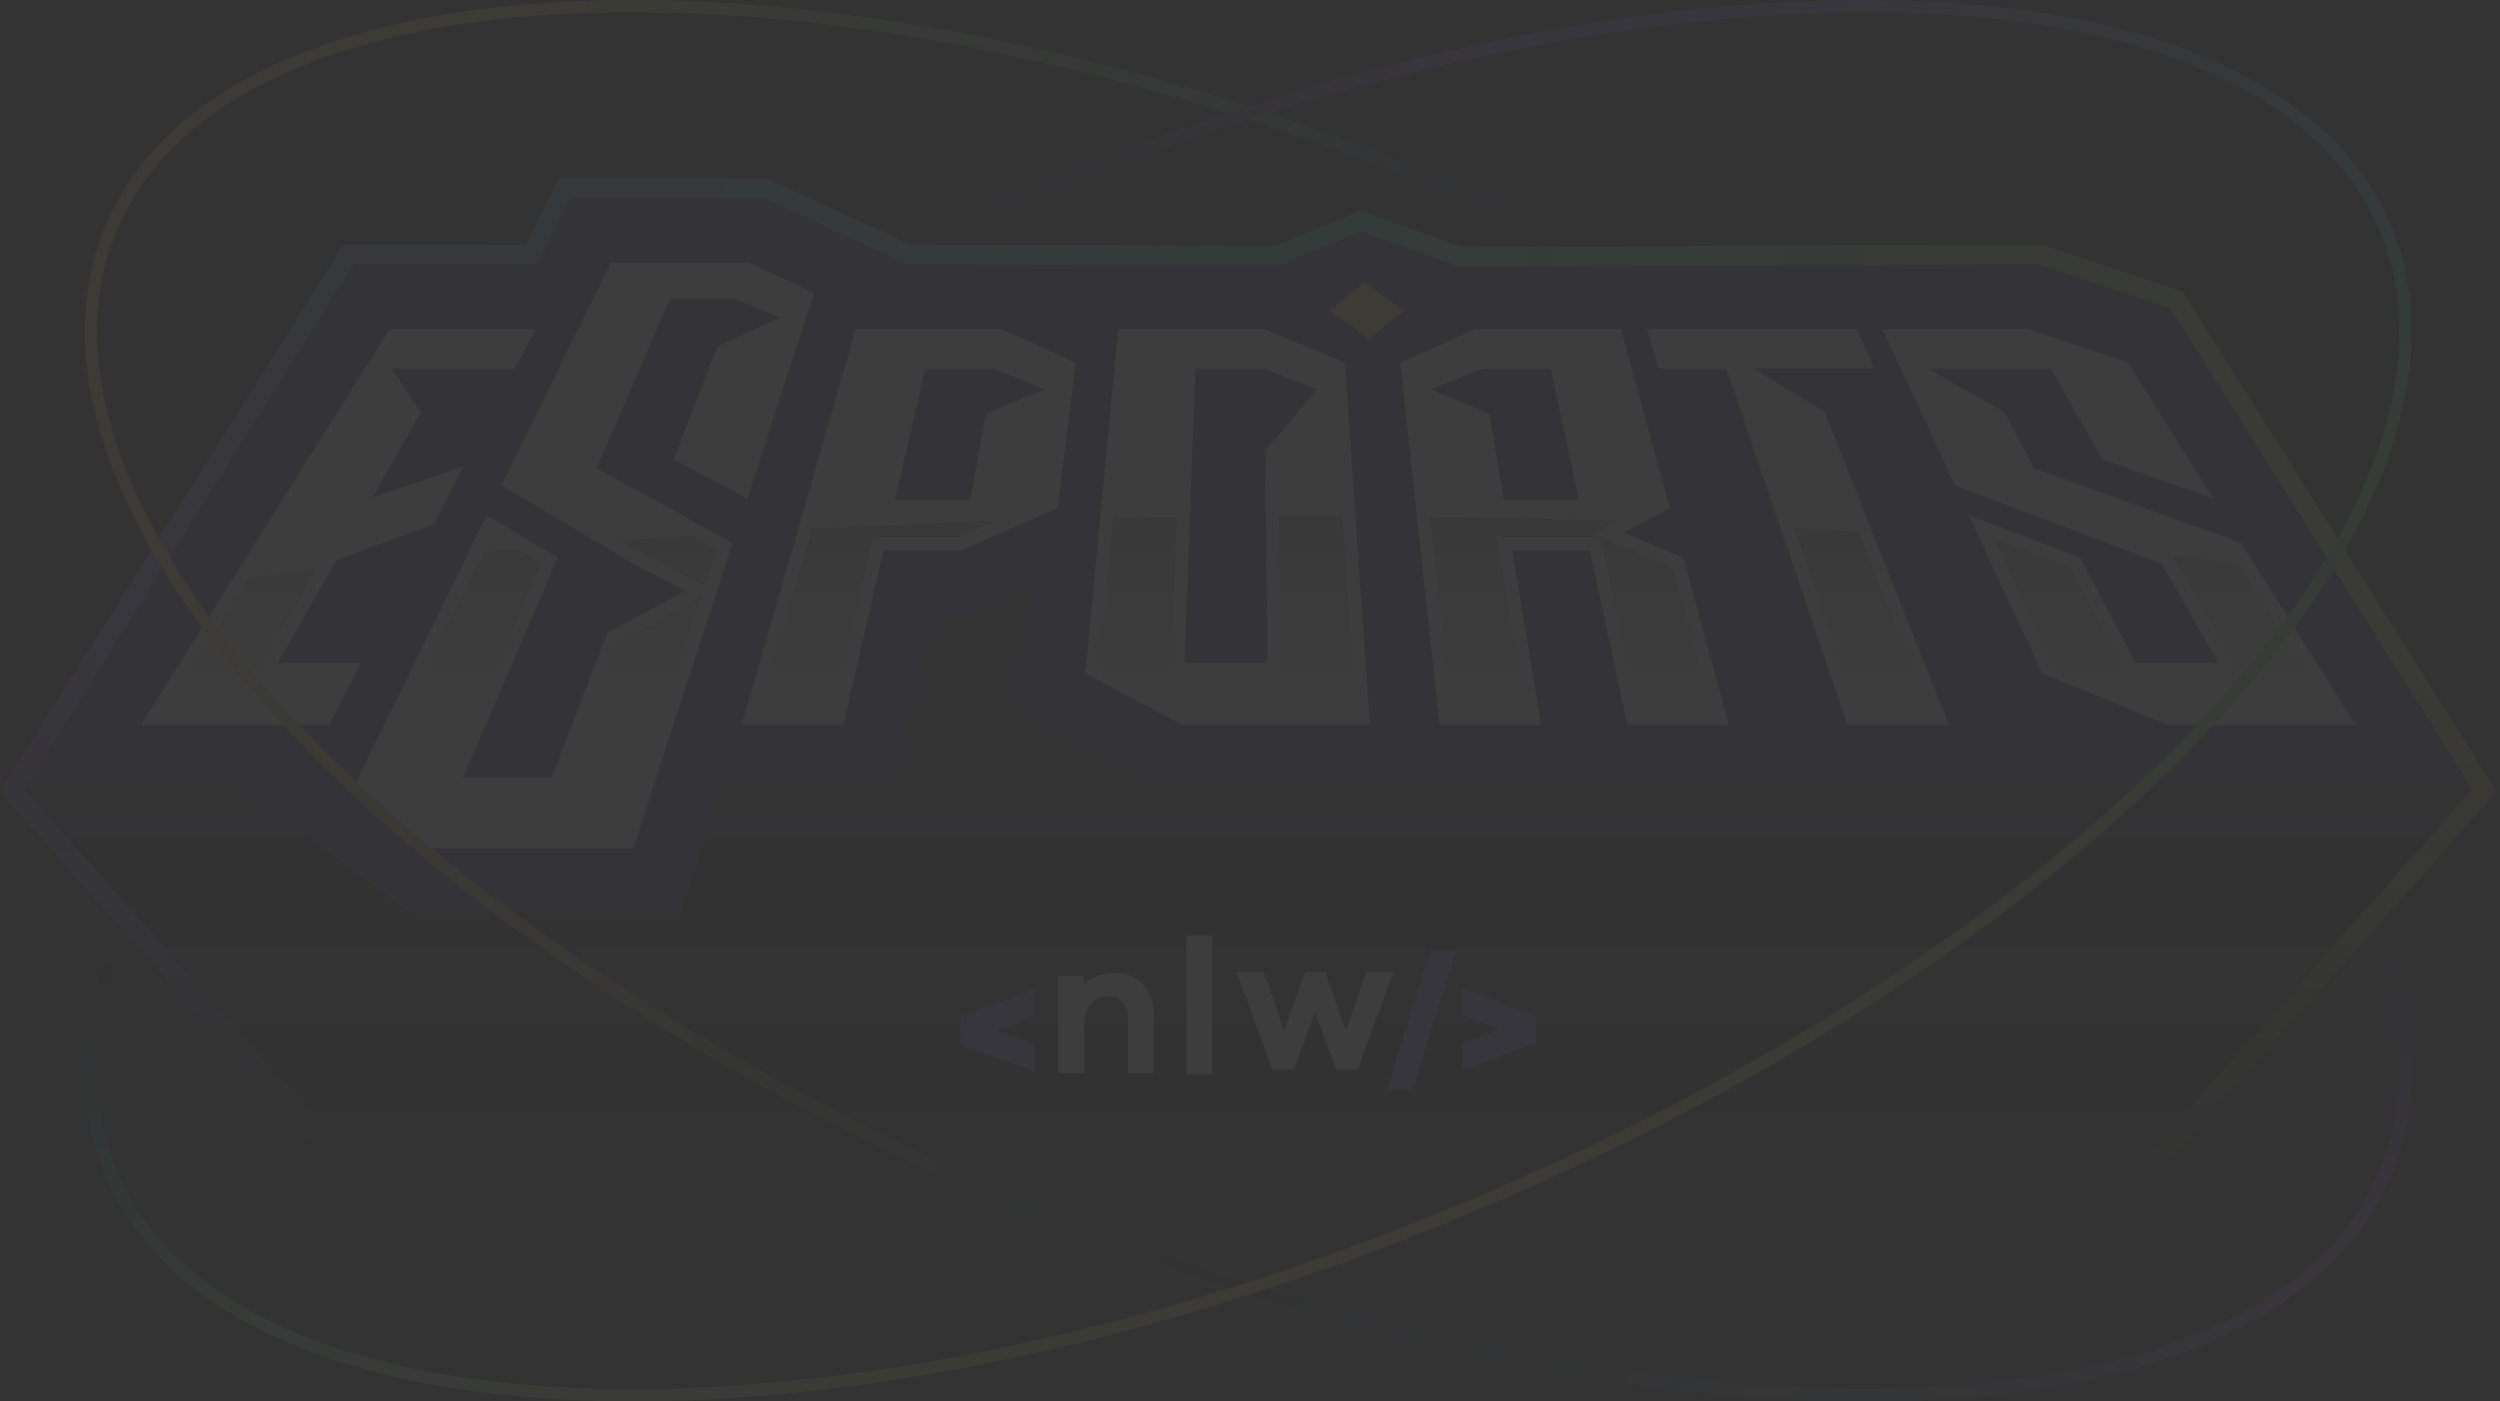<svg width="578" height="324" viewBox="0 0 578 324" fill="none" xmlns="http://www.w3.org/2000/svg">
<rect x="0" y="0" width="578" height="324" fill="#333333" stroke="none"/>
<g opacity="0.05">
<g clip-path="url(#clip0_307_2008)">
<mask id="mask0_307_2008" style="mask-type:alpha" maskUnits="userSpaceOnUse" x="0" y="34" width="577" height="252">
<rect y="34.53" width="576.998" height="251.217" fill="url(#paint0_linear_307_2008)"/>
</mask>
<g mask="url(#mask0_307_2008)">
<path d="M504.681 67.524L472.068 56.629L337.757 57.05L314.507 48.697L294.835 56.869L210.772 56.639L177.463 41.366H129.031L121.54 56.634H79.329L0 182.963L88.306 282.64H488.882L577.189 182.963L504.676 67.519L504.681 67.524ZM486.846 278.121H90.343L5.635 182.503L81.836 61.153H124.367L131.854 45.885H176.477L209.776 61.153L295.73 61.388L314.622 53.536L336.971 61.569L471.337 61.148L501.708 71.292L571.554 182.493L486.846 278.111V278.121Z" fill="url(#paint1_linear_307_2008)"/>
</g>
<path d="M571.559 182.503L486.845 278.115H90.343L5.635 182.503L81.835 61.153H124.367L131.854 45.885H176.477L209.781 61.153L295.73 61.393L314.622 53.541L336.971 61.573L471.337 61.153L501.708 71.302L571.559 182.503Z" fill="url(#paint2_linear_307_2008)"/>
<path d="M571.547 182.502L501.712 71.301L471.331 61.158L336.975 61.568L314.626 53.536L295.724 61.388L209.775 61.158L176.476 45.889H131.858L124.371 61.158H81.844L5.639 182.502H56.598L95.006 211.052H157.21L166.523 182.502H206.872L216.145 142.108H225.348L237.779 136.693L235.172 164.107L269.542 182.502H571.547Z" fill="#4A357D"/>
<path d="M32.623 167.585H76.036L83.497 153.272H64.245L77.867 129.392L100.186 121.265L107.238 107.753L85.994 115.144L97.299 95.322L90.638 85.259H103.044H118.968L123.757 76.076H90.093L32.623 167.585Z" fill="white"/>
<path d="M141.162 60.802L115.96 112.226L146.517 130.362L158.507 136.557L140.361 146.411L127.555 179.785H107.002L128.981 128.976L112.562 119.157L81.52 182.487L99.931 196.134H146.386L169.401 125.553L137.949 108.243L154.879 69.109H170.012L180.311 73.438L165.743 80.239L155.8 106.166L172.749 115.274L188.243 67.758L173.2 60.802H141.162Z" fill="white"/>
<path d="M197.816 76.075L171.533 167.584H194.988L204.266 127.189H222.242L244.571 117.466L248.71 83.867L231.475 76.075H197.811H197.816ZM227.957 95.587L224.354 115.529H206.949L213.9 85.253H229.823L241.574 90.032L227.957 95.582V95.587Z" fill="white"/>
<path d="M258.529 76.075L250.962 155.639L273.281 167.584H316.694L310.924 83.867L292.198 76.075H258.534H258.529ZM292.513 104.229L293.073 153.266H273.822L276.379 85.253H292.303L304.538 90.032L292.518 104.229H292.513Z" fill="white"/>
<path d="M323.76 83.901L332.843 167.584H356.298L349.587 127.189H367.563L376.25 167.584H399.71L389.186 128.975L375.379 123.13L386.049 117.466L374.764 76.075H341.1L323.76 83.901V83.901ZM365.061 115.529H347.655L344.363 95.692L330.781 90.037L342.626 85.258H358.55L365.061 115.534V115.529Z" fill="white"/>
<path d="M383.466 85.258H399.145L427.124 167.584H450.584L421.819 95.201L405.39 85.148H433.254L429.221 76.075H380.789L383.466 85.258Z" fill="white"/>
<path d="M511.717 115.274L491.925 83.761L468.905 76.075H435.241L452.015 112.226L499.872 130.362L512.943 153.271H493.686L481.02 128.975L455.228 119.157L472.153 155.639L501.153 167.584H544.565L518.167 125.553L470.206 108.243L463.485 95.351L445.825 85.258H474.144L486.07 106.166L511.717 115.274Z" fill="white"/>
<path d="M315.411 65.11C312.954 67.507 310.171 69.729 307.114 71.746C310.457 73.783 313.634 76.105 316.602 78.672C319.119 76.105 321.891 73.783 324.874 71.746C321.461 69.729 318.288 67.507 315.411 65.11Z" fill="#E2D45C"/>
<path d="M59.077 156.274L73.164 131.573C67.939 132.168 62.76 132.779 57.626 133.415L38.054 164.581H74.215L78.544 156.274H59.077V156.274Z" fill="url(#paint3_linear_307_2008)"/>
<path d="M160.079 123.851C154.484 124.216 148.924 124.606 143.4 125.022L147.974 127.734L163.002 135.496L165.774 126.983L160.079 123.851V123.851ZM142.764 148.517L129.623 182.787H102.434L125.184 130.201L119.709 126.928C117.047 127.159 114.39 127.394 111.747 127.639L85.32 181.561L100.923 193.131H144.205L162.191 137.973L142.764 148.517V148.517Z" fill="url(#paint4_linear_307_2008)"/>
<path d="M230.266 120.423L221.623 124.186H201.881L192.603 164.581H175.524L187.689 122.219C201.691 121.484 215.888 120.883 230.266 120.423Z" fill="url(#paint5_linear_307_2008)"/>
<path d="M313.476 164.581H274.037L254.14 153.937L257.398 119.713C262.277 119.613 267.171 119.532 272.085 119.467L270.704 156.274H296.111L295.691 119.272C297.938 119.267 300.19 119.262 302.447 119.262C305.089 119.262 307.726 119.267 310.353 119.277L313.476 164.581V164.581Z" fill="url(#paint6_linear_307_2008)"/>
<path d="M395.783 164.581H378.678L369.99 124.186H346.045L352.755 164.581H335.535L330.636 119.437C345.289 119.617 359.786 119.942 374.109 120.403L368.399 123.436L386.675 131.172L395.783 164.581V164.581Z" fill="url(#paint7_linear_307_2008)"/>
<path d="M429.598 122.905C424.704 122.62 419.784 122.349 414.84 122.099L429.278 164.581H446.162L429.598 122.905Z" fill="url(#paint8_linear_307_2008)"/>
<path d="M517.429 130.017C512.41 129.491 507.355 128.981 502.261 128.49L518.114 156.274H491.867L478.886 131.378L462.356 125.082C461.986 125.052 461.621 125.027 461.25 125.002L474.387 153.312L501.745 164.582H539.138L517.429 130.017V130.017Z" fill="url(#paint9_linear_307_2008)"/>
<path fill-rule="evenodd" clip-rule="evenodd" d="M239.198 234.923V228.748L222.138 235.093H222.103V241.429H222.138L239.198 247.774V241.589L230.455 238.246L239.198 234.923V234.923Z" fill="#996DFF"/>
<path fill-rule="evenodd" clip-rule="evenodd" d="M338.014 247.454V241.279L346.751 237.956L338.014 234.633V228.458L355.049 234.798H355.089V241.139H355.049L338.014 247.449V247.454ZM330.698 219.735L320.679 251.893H326.629L336.648 219.735H330.698Z" fill="#996DFF"/>
<path fill-rule="evenodd" clip-rule="evenodd" d="M264.265 227.582C265.957 229.443 266.847 231.895 266.742 234.408V248.104H260.792V235.664C260.862 234.277 260.417 232.916 259.551 231.835C258.725 230.874 257.504 230.344 256.238 230.399C252.515 230.399 250.648 232.981 250.648 238.151V248.109H244.698V225.62H250.648V227.652C252.535 225.815 255.097 224.839 257.73 224.949C260.182 224.844 262.564 225.805 264.26 227.582H264.265Z" fill="white"/>
<path fill-rule="evenodd" clip-rule="evenodd" d="M274.314 216.267V248.425H280.264V216.267H274.314Z" fill="white"/>
<path fill-rule="evenodd" clip-rule="evenodd" d="M313.882 247.249H308.918L304.053 234.002L299.144 247.249H294.19L285.853 224.719H292.208L296.892 238.191L301.721 224.719H306.36L311.19 238.236L315.874 224.719H322.229L313.882 247.249V247.249Z" fill="white"/>
<path d="M24.257 52.506C30.992 36.237 44.594 23.416 64.672 14.403C83.908 5.765 108.284 0.961 137.114 0.13C196.215 -1.576 267.562 13.547 337.998 42.727C343.062 44.824 348.081 46.976 353.046 49.183L346.025 49.203C343.012 47.897 339.974 46.611 336.912 45.344C192.602 -14.427 53.517 -10.729 26.874 53.592C19.157 72.218 21.704 93.912 32.724 116.791C59.742 172.93 137.745 236.189 240.273 278.656C250.192 282.765 260.12 286.588 270.034 290.126C330.181 311.605 389.587 322.489 439.991 321.033C468.45 320.212 492.456 315.493 511.353 307.011C530.754 298.303 543.861 285.987 550.311 270.409C556.131 256.352 556.111 240.548 551.012 223.804L553.189 221.347C559.164 239.803 559.084 256.652 552.934 271.495C546.193 287.764 532.596 300.585 512.514 309.598C493.277 318.235 468.906 323.039 440.076 323.87C437.063 323.955 434.021 324 430.948 324C380.139 324 321.123 312.155 261.747 290.126C254.225 287.339 246.704 284.386 239.187 281.273C168.752 252.098 107.609 212.349 67.024 169.347C51.065 152.437 38.974 135.753 30.962 119.594C29.031 115.705 27.339 111.852 25.888 108.034C18.066 87.461 17.516 68.78 24.257 52.506V52.506Z" fill="url(#paint10_linear_307_2008)"/>
<path d="M24.257 52.506C30.992 36.237 44.594 23.416 64.672 14.403C83.908 5.765 108.284 0.961 137.114 0.13C196.215 -1.576 267.562 13.547 337.998 42.727C343.062 44.824 348.081 46.976 353.046 49.183L346.025 49.203C343.012 47.897 339.974 46.611 336.912 45.344C192.602 -14.427 53.517 -10.729 26.874 53.592C19.157 72.218 21.704 93.912 32.724 116.791C59.742 172.93 137.745 236.189 240.273 278.656C250.192 282.765 260.12 286.588 270.034 290.126C330.181 311.605 389.587 322.489 439.991 321.033C468.45 320.212 492.456 315.493 511.353 307.011C530.754 298.303 543.861 285.987 550.311 270.409C556.131 256.352 556.111 240.548 551.012 223.804L553.189 221.347C559.164 239.803 559.084 256.652 552.934 271.495C546.193 287.764 532.596 300.585 512.514 309.598C493.277 318.235 468.906 323.039 440.076 323.87C437.063 323.955 434.021 324 430.948 324C380.139 324 321.123 312.155 261.747 290.126C254.225 287.339 246.704 284.386 239.187 281.273C168.752 252.098 107.609 212.349 67.024 169.347C51.065 152.437 38.974 135.753 30.962 119.594C29.031 115.705 27.339 111.852 25.888 108.034C18.066 87.461 17.516 68.78 24.257 52.506V52.506Z" fill="url(#paint11_radial_307_2008)"/>
<path d="M24.257 52.506C30.992 36.237 44.594 23.416 64.672 14.403C83.908 5.765 108.284 0.961 137.114 0.13C196.215 -1.576 267.562 13.547 337.998 42.727C343.062 44.824 348.081 46.976 353.046 49.183L346.025 49.203C343.012 47.897 339.974 46.611 336.912 45.344C192.602 -14.427 53.517 -10.729 26.874 53.592C19.157 72.218 21.704 93.912 32.724 116.791C59.742 172.93 137.745 236.189 240.273 278.656C250.192 282.765 260.12 286.588 270.034 290.126C330.181 311.605 389.587 322.489 439.991 321.033C468.45 320.212 492.456 315.493 511.353 307.011C530.754 298.303 543.861 285.987 550.311 270.409C556.131 256.352 556.111 240.548 551.012 223.804L553.189 221.347C559.164 239.803 559.084 256.652 552.934 271.495C546.193 287.764 532.596 300.585 512.514 309.598C493.277 318.235 468.906 323.039 440.076 323.87C437.063 323.955 434.021 324 430.948 324C380.139 324 321.123 312.155 261.747 290.126C254.225 287.339 246.704 284.386 239.187 281.273C168.752 252.098 107.609 212.349 67.024 169.347C51.065 152.437 38.974 135.753 30.962 119.594C29.031 115.705 27.339 111.852 25.888 108.034C18.066 87.461 17.516 68.78 24.257 52.506V52.506Z" fill="url(#paint12_radial_307_2008)"/>
<path d="M24.257 52.506C30.992 36.237 44.594 23.416 64.672 14.403C83.908 5.765 108.284 0.961 137.114 0.13C196.215 -1.576 267.562 13.547 337.998 42.727C343.062 44.824 348.081 46.976 353.046 49.183L346.025 49.203C343.012 47.897 339.974 46.611 336.912 45.344C192.602 -14.427 53.517 -10.729 26.874 53.592C19.157 72.218 21.704 93.912 32.724 116.791C59.742 172.93 137.745 236.189 240.273 278.656C250.192 282.765 260.12 286.588 270.034 290.126C330.181 311.605 389.587 322.489 439.991 321.033C468.45 320.212 492.456 315.493 511.353 307.011C530.754 298.303 543.861 285.987 550.311 270.409C556.131 256.352 556.111 240.548 551.012 223.804L553.189 221.347C559.164 239.803 559.084 256.652 552.934 271.495C546.193 287.764 532.596 300.585 512.514 309.598C493.277 318.235 468.906 323.039 440.076 323.87C437.063 323.955 434.021 324 430.948 324C380.139 324 321.123 312.155 261.747 290.126C254.225 287.339 246.704 284.386 239.187 281.273C168.752 252.098 107.609 212.349 67.024 169.347C51.065 152.437 38.974 135.753 30.962 119.594C29.031 115.705 27.339 111.852 25.888 108.034C18.066 87.461 17.516 68.78 24.257 52.506V52.506Z" fill="url(#paint13_radial_307_2008)"/>
<path d="M552.933 52.506C546.197 36.237 532.596 23.416 512.518 14.403C493.282 5.765 468.905 0.961 440.076 0.13C380.975 -1.576 309.628 13.547 239.192 42.727C234.128 44.824 229.108 46.976 224.144 49.183L231.165 49.203C234.178 47.897 237.215 46.611 240.278 45.344C384.588 -14.427 523.673 -10.729 550.316 53.592C558.033 72.218 555.485 93.912 544.466 116.791C517.447 172.93 439.445 236.189 336.916 278.656C326.998 282.765 317.069 286.588 307.156 290.126C247.009 311.605 187.602 322.489 137.199 321.033C108.739 320.212 84.734 315.493 65.837 307.011C46.435 298.303 33.329 285.987 26.879 270.409C21.058 256.352 21.079 240.548 26.178 223.804L24.001 221.347C18.026 239.803 18.106 256.652 24.256 271.495C30.997 287.764 44.594 300.585 64.676 309.598C83.913 318.235 108.284 323.039 137.114 323.87C140.126 323.955 143.169 324 146.242 324C197.051 324 256.067 312.155 315.443 290.126C322.964 287.339 330.486 284.386 338.002 281.273C408.438 252.098 469.581 212.349 510.166 169.347C526.125 152.437 538.215 135.753 546.227 119.594C548.159 115.705 549.85 111.852 551.302 108.034C559.123 87.461 559.674 68.78 552.933 52.506V52.506Z" fill="url(#paint14_linear_307_2008)"/>
<path d="M552.933 52.506C546.197 36.237 532.596 23.416 512.518 14.403C493.282 5.765 468.905 0.961 440.076 0.13C380.975 -1.576 309.628 13.547 239.192 42.727C234.128 44.824 229.108 46.976 224.144 49.183L231.165 49.203C234.178 47.897 237.215 46.611 240.278 45.344C384.588 -14.427 523.673 -10.729 550.316 53.592C558.033 72.218 555.485 93.912 544.466 116.791C517.447 172.93 439.445 236.189 336.916 278.656C326.998 282.765 317.069 286.588 307.156 290.126C247.009 311.605 187.602 322.489 137.199 321.033C108.739 320.212 84.734 315.493 65.837 307.011C46.435 298.303 33.329 285.987 26.879 270.409C21.058 256.352 21.079 240.548 26.178 223.804L24.001 221.347C18.026 239.803 18.106 256.652 24.256 271.495C30.997 287.764 44.594 300.585 64.676 309.598C83.913 318.235 108.284 323.039 137.114 323.87C140.126 323.955 143.169 324 146.242 324C197.051 324 256.067 312.155 315.443 290.126C322.964 287.339 330.486 284.386 338.002 281.273C408.438 252.098 469.581 212.349 510.166 169.347C526.125 152.437 538.215 135.753 546.227 119.594C548.159 115.705 549.85 111.852 551.302 108.034C559.123 87.461 559.674 68.78 552.933 52.506V52.506Z" fill="url(#paint15_radial_307_2008)"/>
<path d="M552.933 52.506C546.197 36.237 532.596 23.416 512.518 14.403C493.282 5.765 468.905 0.961 440.076 0.13C380.975 -1.576 309.628 13.547 239.192 42.727C234.128 44.824 229.108 46.976 224.144 49.183L231.165 49.203C234.178 47.897 237.215 46.611 240.278 45.344C384.588 -14.427 523.673 -10.729 550.316 53.592C558.033 72.218 555.485 93.912 544.466 116.791C517.447 172.93 439.445 236.189 336.916 278.656C326.998 282.765 317.069 286.588 307.156 290.126C247.009 311.605 187.602 322.489 137.199 321.033C108.739 320.212 84.734 315.493 65.837 307.011C46.435 298.303 33.329 285.987 26.879 270.409C21.058 256.352 21.079 240.548 26.178 223.804L24.001 221.347C18.026 239.803 18.106 256.652 24.256 271.495C30.997 287.764 44.594 300.585 64.676 309.598C83.913 318.235 108.284 323.039 137.114 323.87C140.126 323.955 143.169 324 146.242 324C197.051 324 256.067 312.155 315.443 290.126C322.964 287.339 330.486 284.386 338.002 281.273C408.438 252.098 469.581 212.349 510.166 169.347C526.125 152.437 538.215 135.753 546.227 119.594C548.159 115.705 549.85 111.852 551.302 108.034C559.123 87.461 559.674 68.78 552.933 52.506V52.506Z" fill="url(#paint16_radial_307_2008)"/>
</g>
</g>
<defs>
<linearGradient id="paint0_linear_307_2008" x1="288.499" y1="151.381" x2="288.499" y2="274.487" gradientUnits="userSpaceOnUse">
<stop stop-color="#D9D9D9"/>
<stop offset="1" stop-color="#D9D9D9" stop-opacity="0"/>
</linearGradient>
<linearGradient id="paint1_linear_307_2008" x1="0" y1="162" x2="577.194" y2="162" gradientUnits="userSpaceOnUse">
<stop stop-color="#996DFF"/>
<stop offset="0.5" stop-color="#35E8B3"/>
<stop offset="1" stop-color="#E2D45C"/>
</linearGradient>
<linearGradient id="paint2_linear_307_2008" x1="288.594" y1="186.121" x2="288.594" y2="275.738" gradientUnits="userSpaceOnUse">
<stop stop-color="#28203E"/>
<stop offset="1" stop-color="#121214" stop-opacity="0"/>
</linearGradient>
<linearGradient id="paint3_linear_307_2008" x1="58.301" y1="123.556" x2="58.301" y2="158.872" gradientUnits="userSpaceOnUse">
<stop stop-color="#A9A9AD"/>
<stop offset="1" stop-color="#A9A9AD" stop-opacity="0"/>
</linearGradient>
<linearGradient id="paint4_linear_307_2008" x1="125.549" y1="123.555" x2="125.549" y2="158.871" gradientUnits="userSpaceOnUse">
<stop stop-color="#A9A9AD"/>
<stop offset="1" stop-color="#A9A9AD" stop-opacity="0"/>
</linearGradient>
<linearGradient id="paint5_linear_307_2008" x1="202.897" y1="123.555" x2="202.897" y2="158.871" gradientUnits="userSpaceOnUse">
<stop stop-color="#A9A9AD"/>
<stop offset="1" stop-color="#A9A9AD" stop-opacity="0"/>
</linearGradient>
<linearGradient id="paint6_linear_307_2008" x1="283.81" y1="123.556" x2="283.81" y2="158.871" gradientUnits="userSpaceOnUse">
<stop stop-color="#A9A9AD"/>
<stop offset="1" stop-color="#A9A9AD" stop-opacity="0"/>
</linearGradient>
<linearGradient id="paint7_linear_307_2008" x1="363.209" y1="123.556" x2="363.209" y2="158.871" gradientUnits="userSpaceOnUse">
<stop stop-color="#A9A9AD"/>
<stop offset="1" stop-color="#A9A9AD" stop-opacity="0"/>
</linearGradient>
<linearGradient id="paint8_linear_307_2008" x1="430.504" y1="123.555" x2="430.504" y2="158.871" gradientUnits="userSpaceOnUse">
<stop stop-color="#A9A9AD"/>
<stop offset="1" stop-color="#A9A9AD" stop-opacity="0"/>
</linearGradient>
<linearGradient id="paint9_linear_307_2008" x1="500.194" y1="123.556" x2="500.194" y2="158.872" gradientUnits="userSpaceOnUse">
<stop stop-color="#A9A9AD"/>
<stop offset="1" stop-color="#A9A9AD" stop-opacity="0"/>
</linearGradient>
<linearGradient id="paint10_linear_307_2008" x1="523.703" y1="231.951" x2="133.866" y2="233.952" gradientUnits="userSpaceOnUse">
<stop stop-color="#996DFF"/>
<stop offset="0.5" stop-color="#35E8B3"/>
<stop offset="1" stop-color="#E2D45C"/>
</linearGradient>
<radialGradient id="paint11_radial_307_2008" cx="0" cy="0" r="1" gradientUnits="userSpaceOnUse" gradientTransform="translate(285.035 296.08) rotate(15.761) scale(262.057 435.167)">
<stop stop-color="#171226"/>
<stop offset="1" stop-color="#171226" stop-opacity="0"/>
</radialGradient>
<radialGradient id="paint12_radial_307_2008" cx="0" cy="0" r="1" gradientUnits="userSpaceOnUse" gradientTransform="translate(352.228 50.625) rotate(-157.036) scale(58.981 97.943)">
<stop stop-color="#261945"/>
<stop offset="1" stop-color="#261945" stop-opacity="0"/>
</radialGradient>
<radialGradient id="paint13_radial_307_2008" cx="0" cy="0" r="1" gradientUnits="userSpaceOnUse" gradientTransform="translate(553.808 217.228) rotate(76.729) scale(66.83 110.977)">
<stop stop-color="#191326"/>
<stop offset="1" stop-color="#191326" stop-opacity="0"/>
</radialGradient>
<linearGradient id="paint14_linear_307_2008" x1="303.443" y1="35.898" x2="390.58" y2="256.807" gradientUnits="userSpaceOnUse">
<stop stop-color="#996DFF"/>
<stop offset="0.5" stop-color="#35E8B3"/>
<stop offset="1" stop-color="#E2D45C"/>
</linearGradient>
<radialGradient id="paint15_radial_307_2008" cx="0" cy="0" r="1" gradientUnits="userSpaceOnUse" gradientTransform="translate(218.761 55.534) rotate(-19.352) scale(133.329 221.403)">
<stop stop-color="#171225"/>
<stop offset="1" stop-color="#171225" stop-opacity="0"/>
</radialGradient>
<radialGradient id="paint16_radial_307_2008" cx="0" cy="0" r="1" gradientUnits="userSpaceOnUse" gradientTransform="translate(24.239 220.296) rotate(67.471) scale(89.685 148.93)">
<stop stop-color="#191327"/>
<stop offset="1" stop-color="#191327" stop-opacity="0"/>
</radialGradient>
<clipPath id="clip0_307_2008">
<rect width="577.194" height="324" fill="white"/>
</clipPath>
</defs>
</svg>
